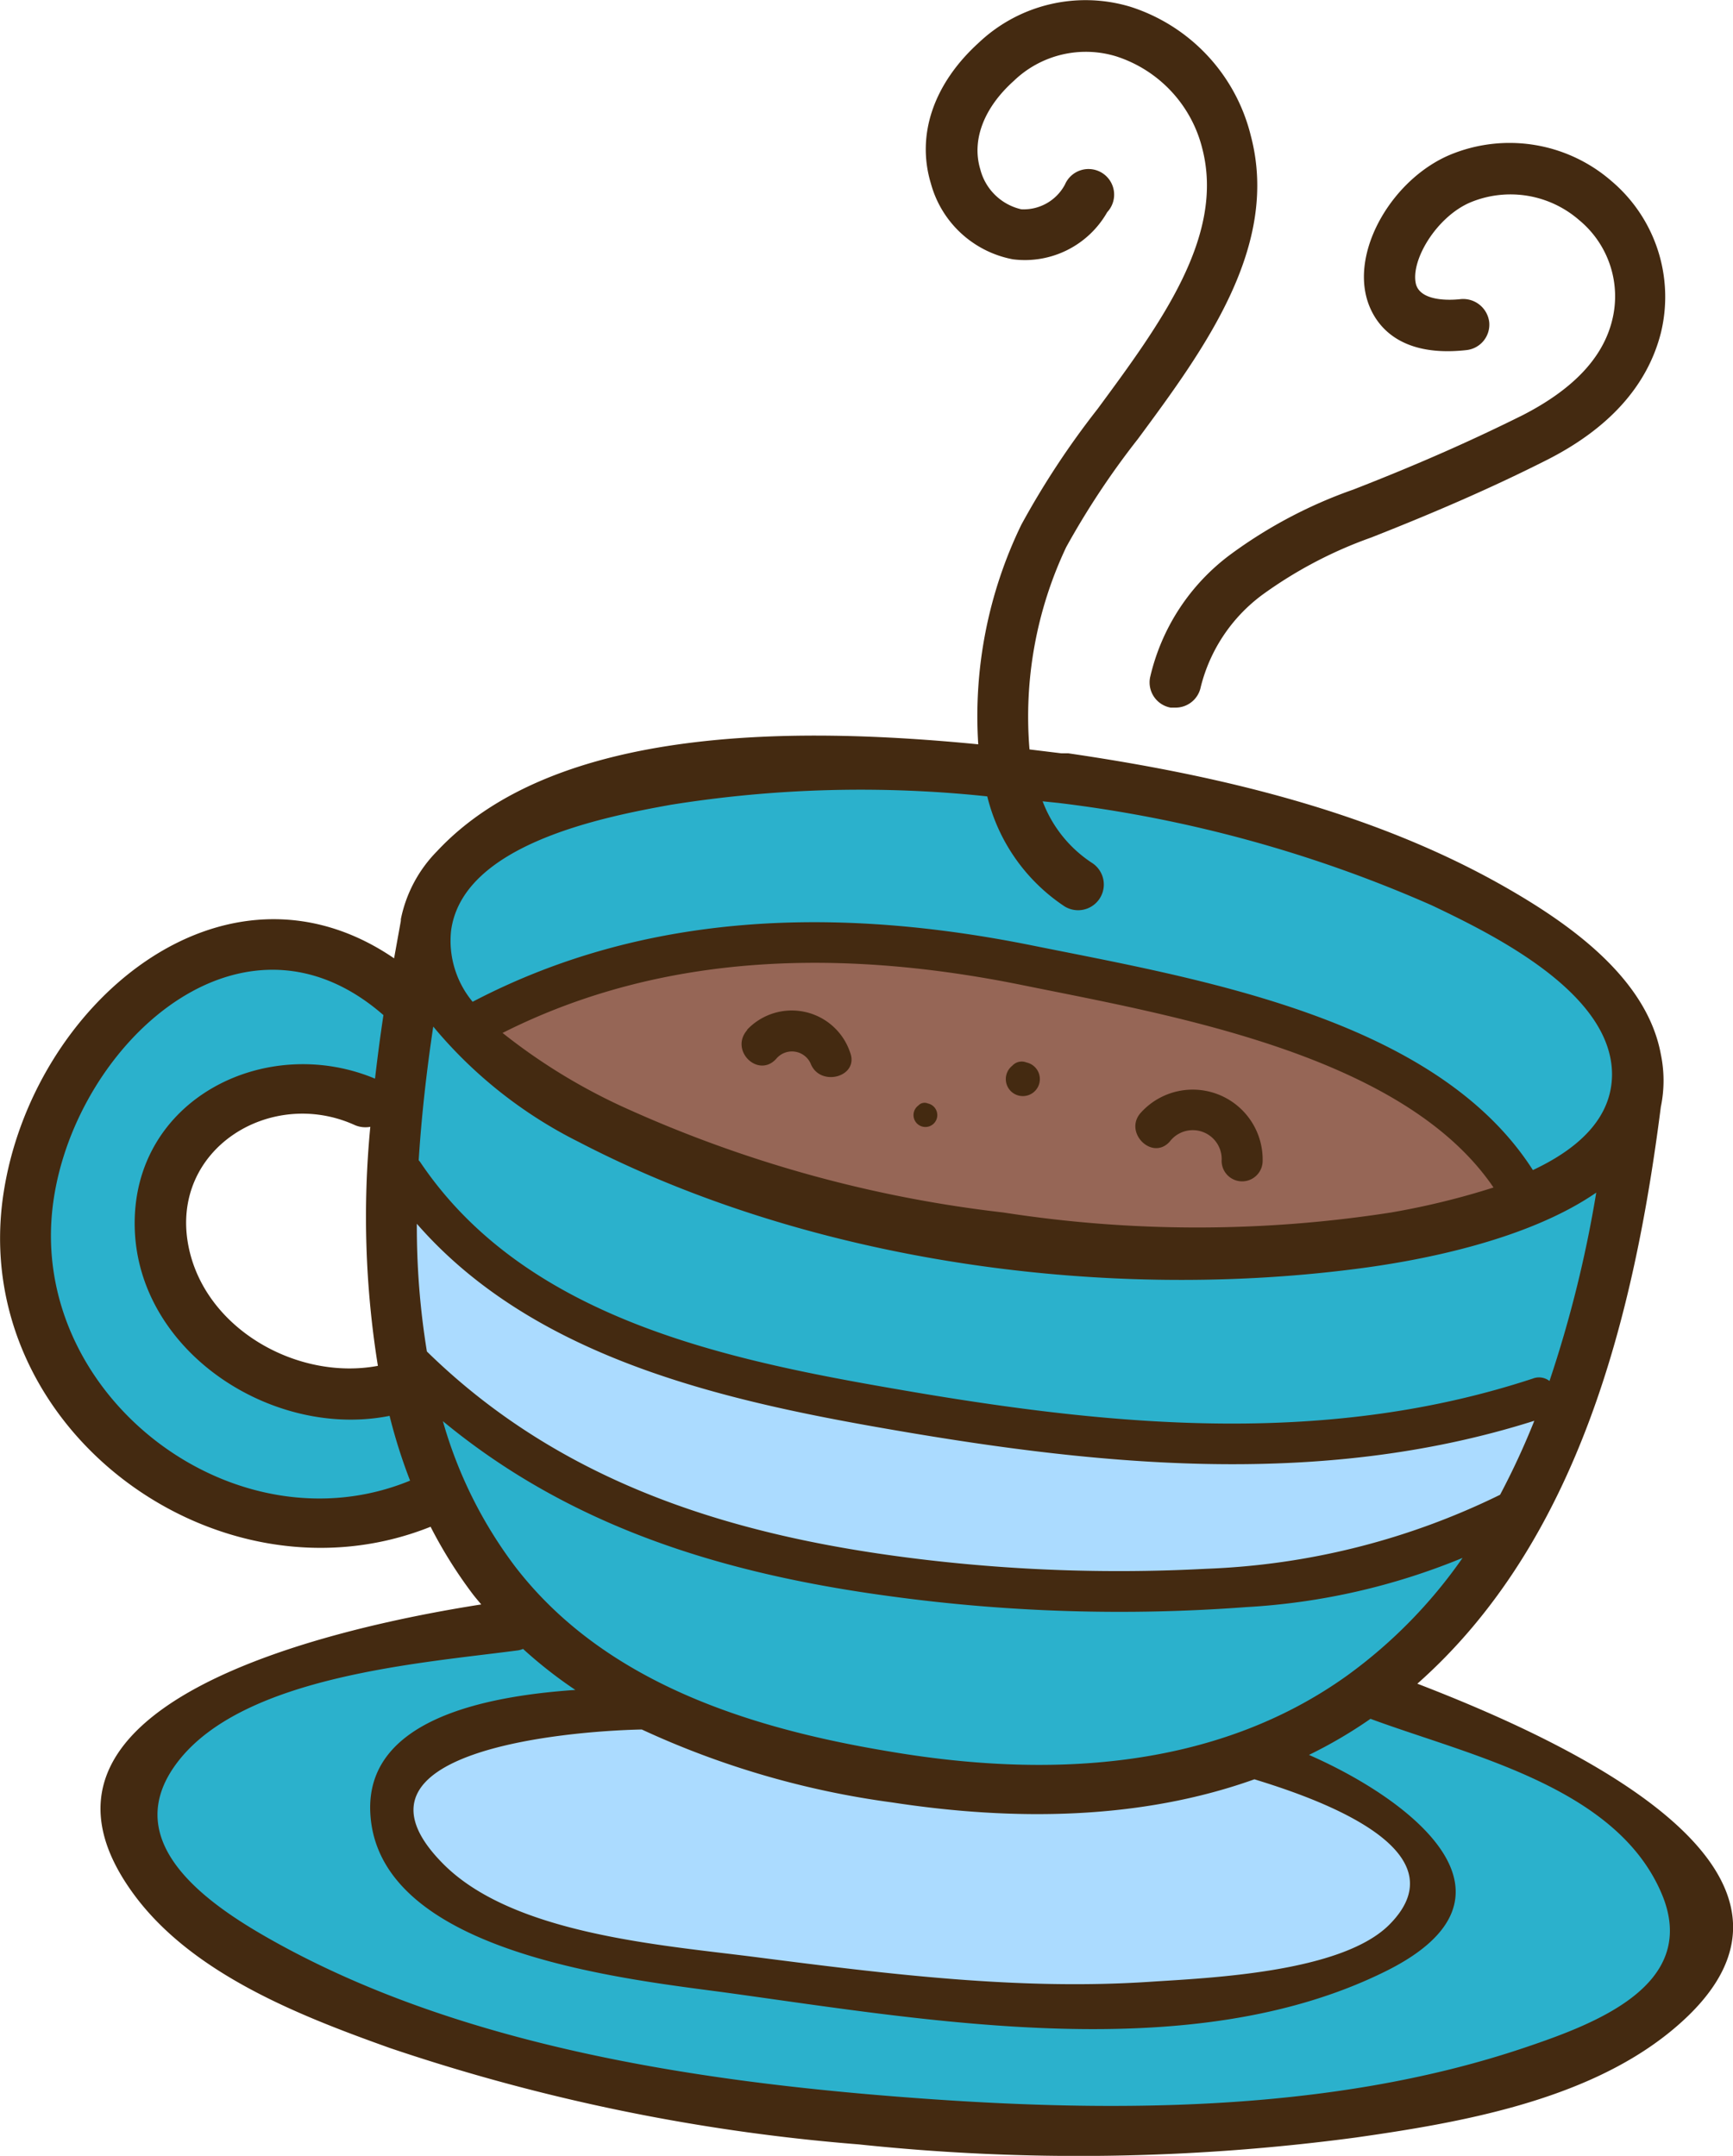 <svg xmlns="http://www.w3.org/2000/svg" viewBox="0 0 84.52 105.17"><defs><style>.cls-1{fill:#966656;}.cls-2{fill:#abdbff;}.cls-3{fill:#2bb1cc;}.cls-4{fill:#442a11;}</style></defs><g id="Laag_2" data-name="Laag 2"><g id="objects"><path class="cls-1" d="M74.19,58.16l.19.43C68.71,61,59.23,61.84,48.75,60.43,36.88,58.83,27,54.8,22.82,50.35l.58-.53c5.81-3.34,12.76-4.28,19.45-3.77S56,48.43,62.43,50.42a33.52,33.52,0,0,1,6.74,2.66A11.78,11.78,0,0,1,74.19,58.16ZM49.88,52.73a.09.09,0,0,0,.08-.09s-.05-.09-.09-.08a.08.08,0,0,0-.08.09A.08.08,0,0,0,49.88,52.73Zm-4.75,1.72s.09-.05.08-.09a.09.09,0,0,0-.09-.09.11.11,0,0,0-.08.1A.11.11,0,0,0,45.13,54.45Z"/><path class="cls-2" d="M45.13,54.45s.09-.05.08-.09a.09.09,0,0,0-.09-.09.11.11,0,0,0-.08.1A.11.11,0,0,0,45.13,54.45Zm4.75-1.72a.09.09,0,0,0,.08-.09s-.05-.09-.09-.08a.08.08,0,0,0-.08.09A.08.08,0,0,0,49.88,52.73ZM75,68.22c-10.29,3.68-21.64,2.27-32.41.36A61.37,61.37,0,0,1,31.11,65.7c-4.19-1.63-9.14-4.54-11.49-8.52l-.43,0a43.58,43.58,0,0,0,.48,9C22,68.57,24.85,71.55,28,72.65a79.88,79.88,0,0,0,9.81,3.24,81.08,81.08,0,0,0,24.91,1.34,27.66,27.66,0,0,0,5.06-.71A50.15,50.15,0,0,0,74,73.66l.16.08a39,39,0,0,0,2.6-5.92ZM61.4,85.83l-.13-.34a32.42,32.42,0,0,1-16.09,1.43,43.51,43.51,0,0,1-13.46-3.69l-.06.13c-3.46,0-14.78.58-12.28,6.36,2.32,5.34,15.85,6.52,20.37,7.11,8.15,1,17.88,1.79,25.83-.87C75.07,92.77,67.89,87.64,61.4,85.83Z"/><path class="cls-3" d="M78.41,87.6a33.72,33.72,0,0,0-5.86-3c-1-.42-2-.64-3.06-1-.77-.28-1.53-.59-2.3-.86l-.69-.08a26.48,26.48,0,0,0,7.62-8.92L74,73.66a50.15,50.15,0,0,1-6.19,2.86,27.66,27.66,0,0,1-5.06.71A81.08,81.08,0,0,1,37.8,75.89,79.88,79.88,0,0,1,28,72.65c-3.14-1.1-6-4.08-8.32-6.44.07.46.16.91.25,1.35l-.33.07c-4.84,1.82-11.36-2.15-11.75-7.4-.43-5.66,5.57-8.72,10.06-6.44l1.51.15c-.11,1.11-.18,2.18-.22,3.22l.43,0c2.35,4,7.3,6.89,11.49,8.52a61.37,61.37,0,0,0,11.51,2.88C53.39,70.49,64.74,71.9,75,68.22l1.69-.4a65.52,65.52,0,0,0,3.1-14.63c.83-6.2-11.73-13-28-15.21-.89-.12-1.77-.22-2.64-.31C34,36.15,21.49,39.37,20.7,45.23c-.25,1.26-.47,2.48-.65,3.66h0l-.2,0C11,39.82.36,52.64,1.29,61.47c1,9,11.1,16.09,19.6,11.73l.72-.33A20.31,20.31,0,0,0,25.75,79l-.55.3-.28,0a68.58,68.58,0,0,0-6.93,1,32.93,32.93,0,0,0-6.11,2c-2.34,1.07-5.36,2.87-5.59,5.74-.54,6.82,16.23,13.72,37.45,15.41s38.87-2.47,39.42-9.29C83.39,91.31,80.6,89,78.41,87.6Zm-55-37.78c5.81-3.34,12.76-4.28,19.45-3.77S56,48.43,62.43,50.42a33.52,33.52,0,0,1,6.74,2.66,11.78,11.78,0,0,1,5,5.08l.19.43C68.71,61,59.23,61.84,48.75,60.43,36.88,58.83,27,54.8,22.82,50.35ZM65.58,96c-7.95,2.66-17.68,1.92-25.83.87-4.52-.59-18-1.77-20.37-7.11-2.5-5.78,8.82-6.36,12.28-6.36l.06-.13a43.51,43.51,0,0,0,13.46,3.69,32.42,32.42,0,0,0,16.09-1.43l.13.34C67.89,87.64,75.07,92.77,65.58,96Z"/><path class="cls-4" d="M74.27,20.25c-2.41,1.2-5,2.36-8.26,3.63a22.83,22.83,0,0,0-6,3.17,10.35,10.35,0,0,0-3.92,6,1.25,1.25,0,0,0,1,1.47l.24,0a1.25,1.25,0,0,0,1.23-1,8,8,0,0,1,3-4.5,21,21,0,0,1,5.32-2.8c3.3-1.3,6-2.49,8.46-3.73,3.11-1.55,5-3.66,5.66-6.24a7.4,7.4,0,0,0-2.41-7.42,7.57,7.57,0,0,0-7.89-1.27C68,8.71,66,12,66.64,14.49c.23.9,1.16,3,4.87,2.59a1.25,1.25,0,0,0,1.12-1.37,1.28,1.28,0,0,0-1.37-1.12c-.89.1-2,0-2.2-.72-.29-1.15,1-3.3,2.66-4a5.1,5.1,0,0,1,5.3.87,4.82,4.82,0,0,1,1.6,4.91C78.16,17.48,76.7,19,74.27,20.25Zm-37.83,30c-.87,1,.54,2.36,1.41,1.41a1,1,0,0,1,1.68.21c.45,1.19,2.39.67,1.93-.53A3,3,0,0,0,36.44,50.23Zm32.67,31.9C77,75.18,79.71,64.12,81,54a6.3,6.3,0,0,0,0-2.57c-.69-3.75-4.52-6.4-7.58-8.15-6.48-3.7-14-5.46-21.31-6.53h-.17l-.17,0-1.56-.19A19.34,19.34,0,0,1,52,26.69a39.33,39.33,0,0,1,3.5-5.28C58.76,17,62.43,12,61,6.61A8.81,8.81,0,0,0,55.13.33a7.57,7.57,0,0,0-7.38,1.74c-2.21,2-3.07,4.5-2.35,6.88a5.13,5.13,0,0,0,4,3.7A4.62,4.62,0,0,0,54,10.35,1.25,1.25,0,1,0,51.94,9a2.28,2.28,0,0,1-2.13,1.21,2.68,2.68,0,0,1-2-1.95c-.43-1.42.17-3,1.63-4.31a5.06,5.06,0,0,1,5-1.2,6.32,6.32,0,0,1,4.2,4.51c1.1,4.28-2.06,8.55-5.11,12.69a40.8,40.8,0,0,0-3.72,5.65,21.41,21.41,0,0,0-2.1,10.71c-8.72-.85-20.6-1-26.4,5.22a6.57,6.57,0,0,0-1.76,3.31l0,.08-.33,1.83C10.9,41.07,1.53,49,.16,58.29-1.52,69.73,10.68,78.61,21,74.48a22.29,22.29,0,0,0,2.06,3.29c.13.17.27.33.41.5-7.29,1.14-24,4.87-16.81,14.32,2.89,3.78,8.05,5.78,12.36,7.32a94.82,94.82,0,0,0,22.86,4.7,102.12,102.12,0,0,0,24.21-.33c5.08-.72,11.16-1.78,15.3-5.11C91,91.43,76.09,84.82,69.11,82.13ZM22,45.4c.56-4.2,7.38-5.54,10.72-6.14a58.6,58.6,0,0,1,15.43-.41,9,9,0,0,0,3.76,5.36,1.25,1.25,0,0,0,1.34-2.12,6.2,6.2,0,0,1-2.4-3l.77.08a64,64,0,0,1,18.22,5c3,1.43,8.76,4.26,8.78,8.23,0,2.19-1.71,3.67-3.86,4.68C70,49.63,58.36,47.74,50.33,46.12,41,44.24,31.57,44.41,23.05,48.87A4.66,4.66,0,0,1,22,45.4ZM72.84,57.93a37,37,0,0,1-5,1.22,61.43,61.43,0,0,1-18.9,0,61.64,61.64,0,0,1-18.22-5,28.63,28.63,0,0,1-6.21-3.76c7.93-4,16.73-4.08,25.32-2.34C57,49.51,68.41,51.41,72.84,57.93ZM21.13,50.08a22,22,0,0,0,7.1,5.63c11.17,5.81,25.41,7.79,37.83,6.2,3.11-.39,8.38-1.38,11.79-3.73a59,59,0,0,1-2.28,9.19.83.83,0,0,0-.81-.12c-9.87,3.25-20,2.38-30.08.68C36,66.45,25.77,64.56,20.48,56.67l-.06-.07C20.56,54.4,20.81,52.21,21.13,50.08ZM2.52,59.37c.61-7.86,9-16.12,16.18-9.85-.15,1-.29,2.06-.41,3.1-5.33-2.23-11.85,1-11.72,7.24C6.7,65.94,13.29,70.21,19,69.07a26.41,26.41,0,0,0,1,3.16C11.64,75.67,1.82,68.43,2.52,59.37Zm15.91,7.26c-3.93.74-8.49-1.82-9.25-5.9-.87-4.67,4-7.69,8.09-5.86a1.3,1.3,0,0,0,.79.1A45.85,45.85,0,0,0,18.43,66.63Zm2.39-.7a37.77,37.77,0,0,1-.49-6.23c5.45,6.25,14.07,8.42,22,9.84,10.82,1.93,21.87,3.14,32.5-.23a37,37,0,0,1-1.67,3.61,35.45,35.45,0,0,1-14.32,3.61,80.71,80.71,0,0,1-13.46-.41C36.12,75.06,27.55,72.52,20.82,65.93Zm.78,3.4c6.22,5.14,13.59,7.44,21.89,8.55a82.61,82.61,0,0,0,17.29.52A32.37,32.37,0,0,0,71.33,76a24,24,0,0,1-5.63,5.74c-6.53,4.68-14.76,5-22.4,3.69-6.77-1.13-13.83-3.36-18.17-9A21.44,21.44,0,0,1,21.6,69.33ZM61.18,86.8c2.49.77,10.35,3.3,6.58,7.09-2.34,2.35-8.82,2.6-11.7,2.79-6.38.42-12.77-.38-19.08-1.19-4.61-.6-12-1.1-15.42-4.62-5.31-5.43,6-6.42,9.74-6.5a42.42,42.42,0,0,0,12.22,3.56C49.45,88.84,55.61,88.79,61.18,86.8ZM74.39,99.88c-9.64,3.26-20.62,3.19-30.65,2.4s-21.12-2.51-30.08-7.41c-3.12-1.71-8.18-4.89-4.93-9s11.75-4.73,16.46-5.35a1.07,1.07,0,0,0,.32-.08,21.71,21.71,0,0,0,2.55,2c-4.5.31-10.23,1.48-10,6,.35,6.91,12.62,8.12,17.45,8.78,10,1.38,22.64,3.63,32.08-1.06,7.35-3.65,1.25-8.36-3.75-10.55a22.6,22.6,0,0,0,3-1.76l0,0c4.92,1.82,12.15,3.35,14.27,8.7C82.78,96.86,77.79,98.73,74.39,99.88ZM55.64,54.28c-.86.95.55,2.37,1.41,1.41a1.41,1.41,0,0,1,2.53.94,1,1,0,0,0,2,0A3.41,3.41,0,0,0,55.64,54.28Zm-5.58-2.45a.62.62,0,0,0-.69.16.83.83,0,1,0,.69-.16Zm-4.81,2a.41.41,0,0,0-.46.1.58.58,0,1,0,.46-.1Z"/></g></g></svg>